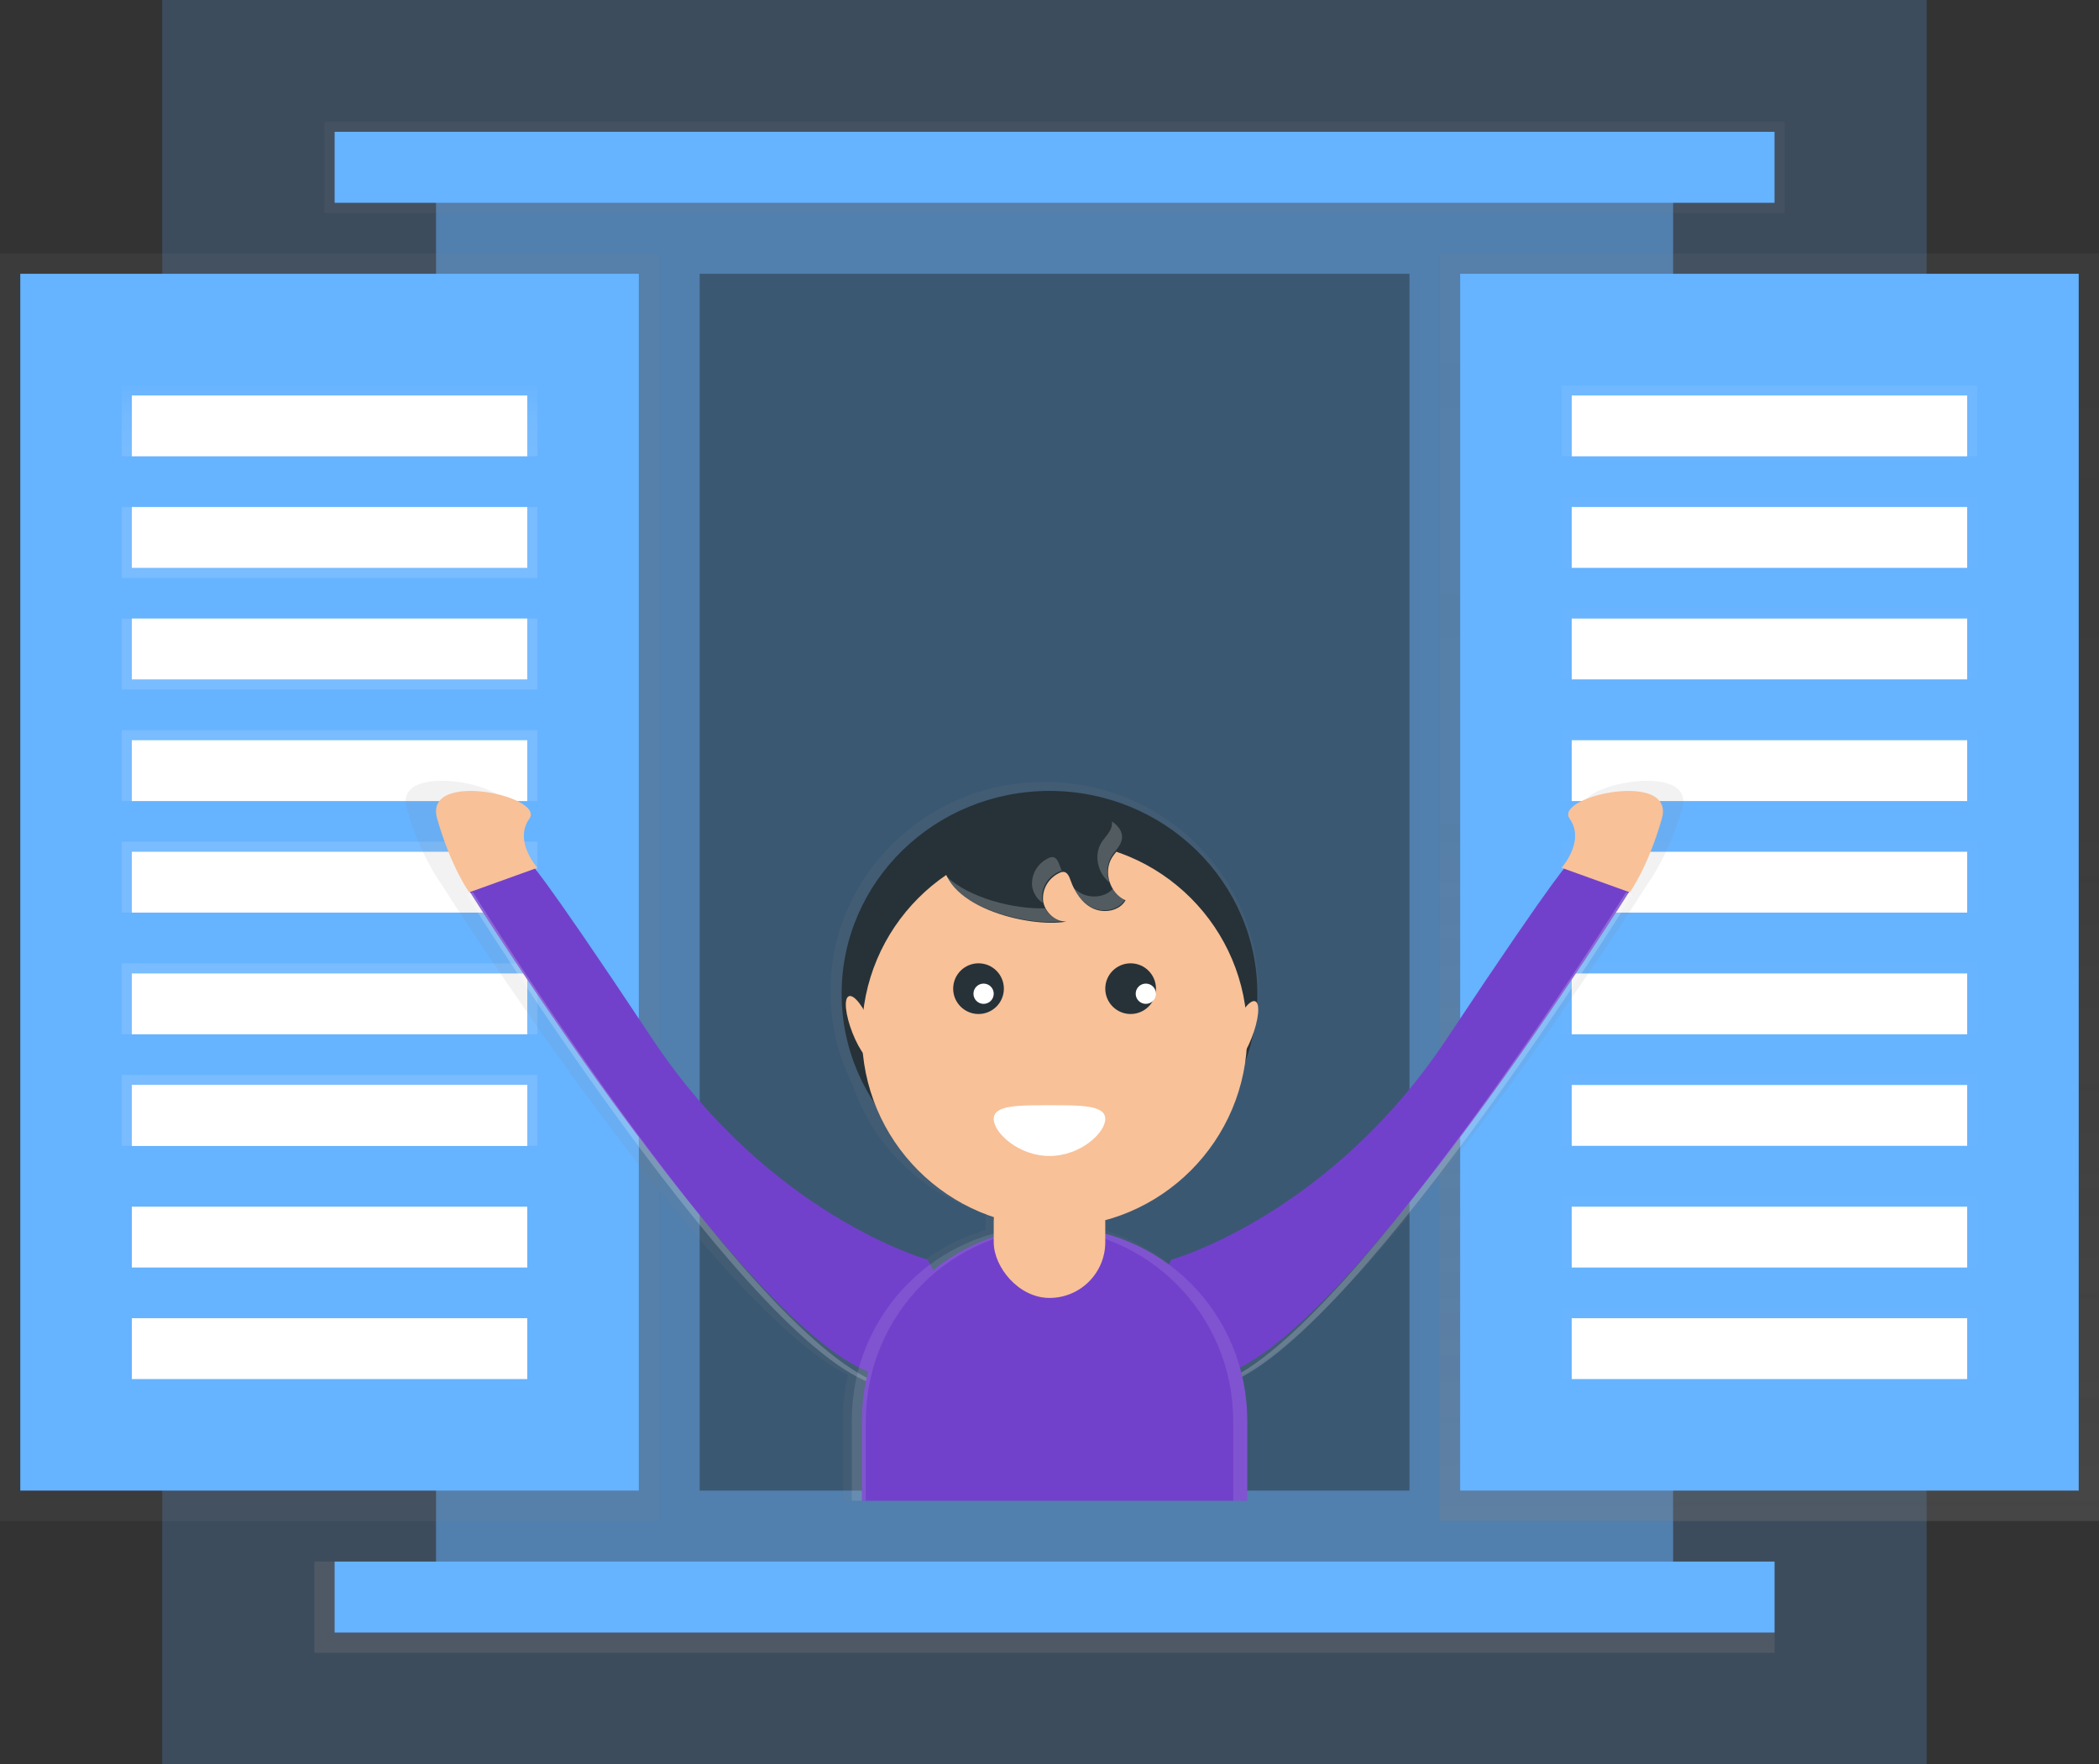 <svg xmlns="http://www.w3.org/2000/svg" xmlns:xlink="http://www.w3.org/1999/xlink" width="207" height="174" version="1.1" viewBox="0 0 207 174"><rect x="0" y="0" width="207" height="174" fill="#333333" stroke="none"/><title>:: illustration</title><desc>Created with Sketch.</desc><defs><linearGradient id="linearGradient-1" x1="50%" x2="50%" y1="100%" y2="0%"><stop offset="0%" stop-color="gray" stop-opacity=".25"/><stop offset="54%" stop-color="gray" stop-opacity=".12"/><stop offset="100%" stop-color="gray" stop-opacity=".1"/></linearGradient><linearGradient id="linearGradient-2" x1="13650%" x2="13650%" y1="63200%" y2="10700%"><stop offset="0%" stop-color="gray" stop-opacity=".25"/><stop offset="54%" stop-color="gray" stop-opacity=".12"/><stop offset="100%" stop-color="gray" stop-opacity=".1"/></linearGradient><linearGradient id="linearGradient-3" x1="50%" x2="50%" y1="100%" y2="0%"><stop offset="0%" stop-color="#FFF" stop-opacity=".12"/><stop offset="55%" stop-color="#FFF" stop-opacity=".09"/><stop offset="100%" stop-color="#FFF" stop-opacity=".02"/></linearGradient><linearGradient id="linearGradient-4" x1="73250%" x2="73250%" y1="23700%" y2="20600%"><stop offset="0%" stop-color="#FFF" stop-opacity=".12"/><stop offset="55%" stop-color="#FFF" stop-opacity=".09"/><stop offset="100%" stop-color="#FFF" stop-opacity=".02"/></linearGradient><linearGradient id="linearGradient-5" x1="73150%" x2="73150%" y1="28500%" y2="25400%"><stop offset="0%" stop-color="#FFF" stop-opacity=".12"/><stop offset="55%" stop-color="#FFF" stop-opacity=".09"/><stop offset="100%" stop-color="#FFF" stop-opacity=".02"/></linearGradient><linearGradient id="linearGradient-6" x1="73150%" x2="73150%" y1="33300%" y2="30200%"><stop offset="0%" stop-color="#FFF" stop-opacity=".12"/><stop offset="55%" stop-color="#FFF" stop-opacity=".09"/><stop offset="100%" stop-color="#FFF" stop-opacity=".02"/></linearGradient><linearGradient id="linearGradient-7" x1="73150%" x2="73150%" y1="38100%" y2="35000%"><stop offset="0%" stop-color="#FFF" stop-opacity=".12"/><stop offset="55%" stop-color="#FFF" stop-opacity=".09"/><stop offset="100%" stop-color="#FFF" stop-opacity=".02"/></linearGradient><linearGradient id="linearGradient-8" x1="73150%" x2="73150%" y1="42900%" y2="39800%"><stop offset="0%" stop-color="#FFF" stop-opacity=".12"/><stop offset="55%" stop-color="#FFF" stop-opacity=".09"/><stop offset="100%" stop-color="#FFF" stop-opacity=".02"/></linearGradient><linearGradient id="linearGradient-9" x1="73150%" x2="73150%" y1="47700%" y2="44600%"><stop offset="0%" stop-color="#FFF" stop-opacity=".12"/><stop offset="55%" stop-color="#FFF" stop-opacity=".09"/><stop offset="100%" stop-color="#FFF" stop-opacity=".02"/></linearGradient><linearGradient id="linearGradient-10" x1="73150%" x2="73150%" y1="52500%" y2="49400%"><stop offset="0%" stop-color="#FFF" stop-opacity=".12"/><stop offset="55%" stop-color="#FFF" stop-opacity=".09"/><stop offset="100%" stop-color="#FFF" stop-opacity=".02"/></linearGradient><linearGradient id="linearGradient-11" x1="73150%" x2="73150%" y1="57300%" y2="54200%"><stop offset="0%" stop-color="#FFF" stop-opacity=".12"/><stop offset="55%" stop-color="#FFF" stop-opacity=".09"/><stop offset="100%" stop-color="#FFF" stop-opacity=".02"/></linearGradient><linearGradient id="linearGradient-12" x1="73150%" x2="73150%" y1="0%" y2="0%"><stop offset="0%" stop-color="#FFF" stop-opacity=".12"/><stop offset="55%" stop-color="#FFF" stop-opacity=".09"/><stop offset="100%" stop-color="#FFF" stop-opacity=".02"/></linearGradient><linearGradient id="linearGradient-13" x1="5100%" x2="22200%" y1="22350%" y2="22350%"><stop offset="0%" stop-color="#FFF" stop-opacity=".12"/><stop offset="55%" stop-color="#FFF" stop-opacity=".09"/><stop offset="100%" stop-color="#FFF" stop-opacity=".02"/></linearGradient><linearGradient id="linearGradient-14" x1="5100%" x2="22200%" y1="27050%" y2="27050%"><stop offset="0%" stop-color="#FFF" stop-opacity=".12"/><stop offset="55%" stop-color="#FFF" stop-opacity=".09"/><stop offset="100%" stop-color="#FFF" stop-opacity=".02"/></linearGradient><linearGradient id="linearGradient-15" x1="5100%" x2="22200%" y1="31750%" y2="31750%"><stop offset="0%" stop-color="#FFF" stop-opacity=".12"/><stop offset="55%" stop-color="#FFF" stop-opacity=".09"/><stop offset="100%" stop-color="#FFF" stop-opacity=".02"/></linearGradient><linearGradient id="linearGradient-16" x1="5100%" x2="22200%" y1="36550%" y2="36550%"><stop offset="0%" stop-color="#FFF" stop-opacity=".12"/><stop offset="55%" stop-color="#FFF" stop-opacity=".09"/><stop offset="100%" stop-color="#FFF" stop-opacity=".02"/></linearGradient><linearGradient id="linearGradient-17" x1="5100%" x2="22200%" y1="41350%" y2="41350%"><stop offset="0%" stop-color="#FFF" stop-opacity=".12"/><stop offset="55%" stop-color="#FFF" stop-opacity=".09"/><stop offset="100%" stop-color="#FFF" stop-opacity=".02"/></linearGradient><linearGradient id="linearGradient-18" x1="5100%" x2="22200%" y1="46150%" y2="46150%"><stop offset="0%" stop-color="#FFF" stop-opacity=".12"/><stop offset="55%" stop-color="#FFF" stop-opacity=".09"/><stop offset="100%" stop-color="#FFF" stop-opacity=".02"/></linearGradient><linearGradient id="linearGradient-19" x1="13200%" x2="73500%" y1="66400%" y2="66400%"><stop offset="0%" stop-color="gray" stop-opacity=".25"/><stop offset="54%" stop-color="gray" stop-opacity=".12"/><stop offset="100%" stop-color="gray" stop-opacity=".1"/></linearGradient><linearGradient id="linearGradient-20" x1="43500%" x2="43500%" y1="8900%" y2="5000%"><stop offset="0%" stop-color="gray" stop-opacity=".25"/><stop offset="54%" stop-color="gray" stop-opacity=".12"/><stop offset="100%" stop-color="gray" stop-opacity=".1"/></linearGradient><linearGradient id="linearGradient-21" x1="60100%" x2="60100%" y1="70480%" y2="40600%"><stop offset="0%" stop-color="gray" stop-opacity=".25"/><stop offset="54%" stop-color="gray" stop-opacity=".12"/><stop offset="100%" stop-color="gray" stop-opacity=".1"/></linearGradient></defs><g id="::-email-template-m-›-welcome-email" fill="none" fill-rule="evenodd" stroke="none" stroke-width="1" transform="translate(-281, -145)"><g id="::-intro" fill-rule="nonzero" transform="translate(0, 92)"><g id="::-bg-header"><g id="::-illustration" transform="translate(281, 53)"><rect id="Rectangle-path" width="174" height="174" x="16" y="0" fill="#66B3FF" opacity=".2"/><rect id="Rectangle-path" width="122" height="142" x="43" y="16" fill="#66B3FF" opacity=".5"/><rect id="Rectangle-path" width="65" height="125" x="142" y="25" fill="url(#linearGradient-1)"/><rect id="Rectangle-path" width="65" height="125" x="0" y="25" fill="url(#linearGradient-2)"/><rect id="Rectangle-path" width="61" height="120" x="144" y="27" fill="#66B3FF"/><rect id="Rectangle-path" width="61" height="120" x="2" y="27" fill="#66B3FF" transform="translate(32.5, 87) rotate(-180) translate(-32.5, -87)"/><rect id="Rectangle-path" width="41" height="7" x="12" y="38" fill="url(#linearGradient-3)"/><rect id="Rectangle-path" width="41" height="7" x="154" y="49" fill="url(#linearGradient-4)"/><rect id="Rectangle-path" width="41" height="7" x="154" y="60" fill="url(#linearGradient-5)"/><rect id="Rectangle-path" width="41" height="7" x="154" y="72" fill="url(#linearGradient-6)"/><rect id="Rectangle-path" width="41" height="7" x="154" y="83" fill="url(#linearGradient-7)"/><rect id="Rectangle-path" width="41" height="7" x="154" y="95" fill="url(#linearGradient-8)"/><rect id="Rectangle-path" width="41" height="7" x="154" y="106" fill="url(#linearGradient-9)"/><rect id="Rectangle-path" width="41" height="7" x="154" y="118" fill="url(#linearGradient-10)"/><rect id="Rectangle-path" width="41" height="7" x="154" y="129" fill="url(#linearGradient-11)"/><rect id="Rectangle-path" width="41" height="7" x="154" y="38" fill="url(#linearGradient-12)"/><rect id="Rectangle-path" width="41" height="7" x="12" y="50" fill="url(#linearGradient-13)"/><rect id="Rectangle-path" width="41" height="7" x="12" y="61" fill="url(#linearGradient-14)"/><rect id="Rectangle-path" width="41" height="7" x="12" y="72" fill="url(#linearGradient-15)"/><rect id="Rectangle-path" width="41" height="7" x="12" y="83" fill="url(#linearGradient-16)"/><rect id="Rectangle-path" width="41" height="7" x="12" y="95" fill="url(#linearGradient-17)"/><rect id="Rectangle-path" width="39" height="6" x="13" y="39" fill="#FFF"/><rect id="Rectangle-path" width="39" height="6" x="13" y="50" fill="#FFF"/><rect id="Rectangle-path" width="39" height="6" x="13" y="61" fill="#FFF"/><rect id="Rectangle-path" width="39" height="6" x="13" y="73" fill="#FFF"/><rect id="Rectangle-path" width="39" height="6" x="13" y="84" fill="#FFF"/><rect id="Rectangle-path" width="39" height="6" x="13" y="96" fill="#FFF"/><rect id="Rectangle-path" width="41" height="7" x="12" y="106" fill="url(#linearGradient-18)"/><rect id="Rectangle-path" width="39" height="6" x="13" y="107" fill="#FFF"/><rect id="Rectangle-path" width="39" height="6" x="13" y="107" fill="#FFF"/><rect id="Rectangle-path" width="39" height="6" x="13" y="119" fill="#FFF"/><rect id="Rectangle-path" width="39" height="6" x="13" y="130" fill="#FFF"/><rect id="Rectangle-path" width="39" height="6" x="155" y="39" fill="#FFF"/><rect id="Rectangle-path" width="39" height="6" x="155" y="50" fill="#FFF"/><rect id="Rectangle-path" width="39" height="6" x="155" y="61" fill="#FFF"/><rect id="Rectangle-path" width="39" height="6" x="155" y="73" fill="#FFF"/><rect id="Rectangle-path" width="39" height="6" x="155" y="84" fill="#FFF"/><rect id="Rectangle-path" width="39" height="6" x="155" y="96" fill="#FFF"/><rect id="Rectangle-path" width="39" height="6" x="155" y="107" fill="#FFF"/><rect id="Rectangle-path" width="39" height="6" x="155" y="119" fill="#FFF"/><rect id="Rectangle-path" width="39" height="6" x="155" y="130" fill="#FFF"/><rect id="Rectangle-path" width="144" height="9" x="31" y="154" fill="url(#linearGradient-19)"/><rect id="Rectangle-path" width="142" height="7" x="33" y="154" fill="#66B3FF"/><rect id="Rectangle-path" width="144" height="9" x="32" y="12" fill="url(#linearGradient-20)"/><rect id="Rectangle-path" width="142" height="7" x="33" y="13" fill="#66B3FF"/><rect id="Rectangle-path" width="70" height="120" x="69" y="27" fill="#263238" opacity=".5"/><path id="Shape" fill="url(#linearGradient-21)" d="M156.37,79.75 C158.033,81.978 155.543,84.611 155.543,84.611 L155.961,84.756 C155.346,85.438 152.916,88.515 143.547,102.433 C131.55,120.253 115.384,124.699 115.384,124.699 C113.42,123.164 111.185,122.01 108.796,121.299 L108.796,119.616 C114.992,117.789 119.9,113.042 121.933,106.91 C123.364,104.078 124.108,100.949 124.105,97.776 C124.105,86.372 114.657,77.119 103.005,77.119 C91.352,77.119 81.905,86.369 81.905,97.776 C81.902,100.949 82.646,104.078 84.076,106.91 C86.11,113.042 91.017,117.789 97.213,119.616 L97.213,121.299 C94.824,122.01 92.59,123.164 90.626,124.699 C90.626,124.699 74.453,120.248 62.456,102.428 C53.087,88.51 50.656,85.431 50.041,84.751 L50.459,84.606 C50.459,84.606 47.977,81.974 49.632,79.745 C51.288,77.516 38.669,74.884 40.116,79.745 C41.563,84.606 43.425,87.037 43.425,87.037 C43.425,87.037 69.842,128.707 83.632,135.593 C83.306,137.004 83.142,138.449 83.142,139.898 L83.142,148 L122.858,148 L122.858,139.898 C122.858,138.449 122.694,137.004 122.368,135.593 C136.147,128.702 162.575,87.039 162.575,87.039 C162.575,87.039 164.437,84.609 165.884,79.747 C167.331,74.886 154.714,77.521 156.37,79.75 Z"/><ellipse id="Oval" cx="103.5" cy="98" fill="#263238" rx="20.5" ry="20"/><circle id="Oval" cx="104" cy="102" r="19" fill="#F8C198"/><circle id="Oval" cx="96.5" cy="97.5" r="2.5" fill="#263238"/><circle id="Oval" cx="111.5" cy="97.5" r="2.5" fill="#263238"/><path id="Shape" fill="#FFF" d="M109,110.346 C109,111.729 106.539,114 103.5,114 C100.461,114 98,111.729 98,110.346 C98,108.963 100.461,109 103.5,109 C106.539,109 109,108.963 109,110.346 Z"/><circle id="Oval" cx="97" cy="98" r="1" fill="#FFF"/><circle id="Oval" cx="113" cy="98" r="1" fill="#FFF"/><path id="Shape" fill="#263238" d="M105.166,90.881 C104.017,90.881 102.985,89.903 102.863,88.783 C102.781,87.63 103.438,86.549 104.511,86.07 C104.619,86.016 104.737,85.986 104.858,85.982 C105.253,85.982 105.449,86.444 105.576,86.811 C105.972,87.947 106.673,89.055 107.776,89.582 C108.878,90.108 110.418,89.838 111,88.78 C109.441,88.099 108.774,85.961 109.681,84.544 C110.032,83.997 110.578,83.533 110.689,82.895 C110.892,81.741 109.601,80.901 108.459,80.554 C105.161,79.554 93.668,79.444 93.034,84.267 C92.37,89.355 101.546,91.556 105.166,90.881 Z"/><ellipse id="Oval" cx="85" cy="101.5" fill="#F8C198" rx="1" ry="3.5" transform="translate(85, 101.5) rotate(-21.53) translate(-85, -101.5)"/><ellipse id="Oval" cx="122.5" cy="102" fill="#F8C198" rx="3.5" ry="1" transform="translate(122.5, 102) rotate(-68.47) translate(-122.5, -102)"/><path id="Shape" fill="#7241CB" d="M115.512,124.233 C115.512,124.233 131.093,119.889 142.658,102.468 C154.222,85.047 154.82,85 154.82,85 L161,87.424 C161,87.424 132.291,133.35 119.93,135.726 C107.57,138.102 115.512,124.233 115.512,124.233 Z"/><path id="Shape" fill="#F8C198" d="M154,85.578 C154,85.578 156.371,82.953 154.792,80.734 C153.213,78.516 165.274,75.891 163.889,80.734 C162.504,85.578 160.725,88 160.725,88 L154,85.578 Z"/><path id="Shape" fill="#7241CB" d="M91.484,124.233 C91.484,124.233 75.905,119.889 64.341,102.468 C52.777,85.047 52.18,85 52.18,85 L46,87.424 C46,87.424 74.709,133.35 87.071,135.726 C99.433,138.102 91.484,124.233 91.484,124.233 Z"/><path id="Shape" fill="#F8C198" d="M53,85.578 C53,85.578 50.629,82.953 52.208,80.734 C53.787,78.516 41.726,75.891 43.111,80.734 C44.496,85.578 46.275,88 46.275,88 L53,85.578 Z"/><g id="Group" fill="#FFF" opacity=".2" transform="translate(93, 81)"><path id="Shape" d="M16.648,0.412 C16.534,1.053 15.984,1.519 15.634,2.072 C14.836,3.323 15.25,5.133 16.42,6.026 C16.079,5.177 16.154,4.222 16.622,3.435 C16.974,2.884 17.524,2.416 17.635,1.774 C17.763,1.047 17.301,0.442 16.657,0.007 C16.674,0.142 16.671,0.278 16.648,0.412 Z"/><path id="Shape" d="M11.714,4.886 C11.638,4.712 11.567,4.535 11.506,4.358 C11.378,3.988 11.181,3.535 10.783,3.523 C10.662,3.527 10.543,3.557 10.435,3.612 C9.356,4.094 8.696,5.183 8.777,6.344 C8.866,7.036 9.251,7.658 9.836,8.053 C9.803,7.939 9.779,7.821 9.765,7.702 C9.683,6.541 10.344,5.452 11.423,4.97 C11.515,4.926 11.613,4.898 11.714,4.886 Z"/><path id="Shape" d="M10.044,8.57 C7.164,8.688 2.518,7.609 0.227,5.314 C1.937,8.886 9.002,10.381 12.069,9.807 C11.218,9.779 10.446,9.307 10.044,8.57 Z"/><path id="Shape" d="M16.74,6.653 C16.048,7.451 14.708,7.619 13.72,7.147 C13.398,6.99 13.102,6.786 12.844,6.54 C13.227,7.378 13.882,8.069 14.708,8.502 C15.816,9.03 17.365,8.76 17.95,7.695 C17.452,7.471 17.031,7.109 16.74,6.653 Z"/></g><path id="Shape" fill="#FFF" d="M160.214,88.226 C160.214,88.226 131.53,134.344 119.166,136.73 C118.452,136.873 117.728,136.961 117,136.995 C117.995,137.023 118.99,136.934 119.964,136.73 C132.316,134.347 161,88.226 161,88.226 L160.36,88 C160.271,88.15 160.214,88.226 160.214,88.226 Z" opacity=".2"/><path id="Shape" fill="#FFF" d="M46.786,88.226 C46.786,88.226 75.47,134.344 87.834,136.73 C88.548,136.873 89.272,136.961 90,136.995 C89.005,137.023 88.01,136.934 87.036,136.73 C74.684,134.347 46,88.226 46,88.226 L46.64,88 C46.729,88.15 46.786,88.226 46.786,88.226 Z" opacity=".2"/><path id="Shape" fill="#7241CB" d="M104,121 C109.039,121 113.872,123.008 117.435,126.582 C120.998,130.156 123,135.004 123,140.059 L123,148 L85,148 L85,140.059 C85,135.004 87.002,130.156 90.565,126.582 C94.128,123.008 98.961,121 104,121 Z"/><path id="Shape" fill="#FFF" d="M104.063,121 C103.374,121 102.685,121.037 102,121.112 C102.237,121.112 102.452,121.098 102.681,121.098 C113.14,121.098 121.619,129.631 121.619,140.158 L121.619,148 L123,148 L123,140.06 C123,135.005 121.005,130.157 117.453,126.583 C113.902,123.008 109.085,121 104.063,121 Z" opacity=".1"/><path id="Shape" fill="#FFF" d="M102.937,121 C103.626,121 104.315,121.037 105,121.112 C104.763,121.112 104.548,121.098 104.319,121.098 C93.86,121.098 85.381,129.631 85.381,140.158 L85.381,148 L84,148 L84,140.06 C84,129.534 92.479,121 102.937,121 Z" opacity=".1"/><rect id="Rectangle-path" width="11" height="13" x="98" y="115" fill="#F8C198" rx="5.5"/></g></g></g></g></svg>